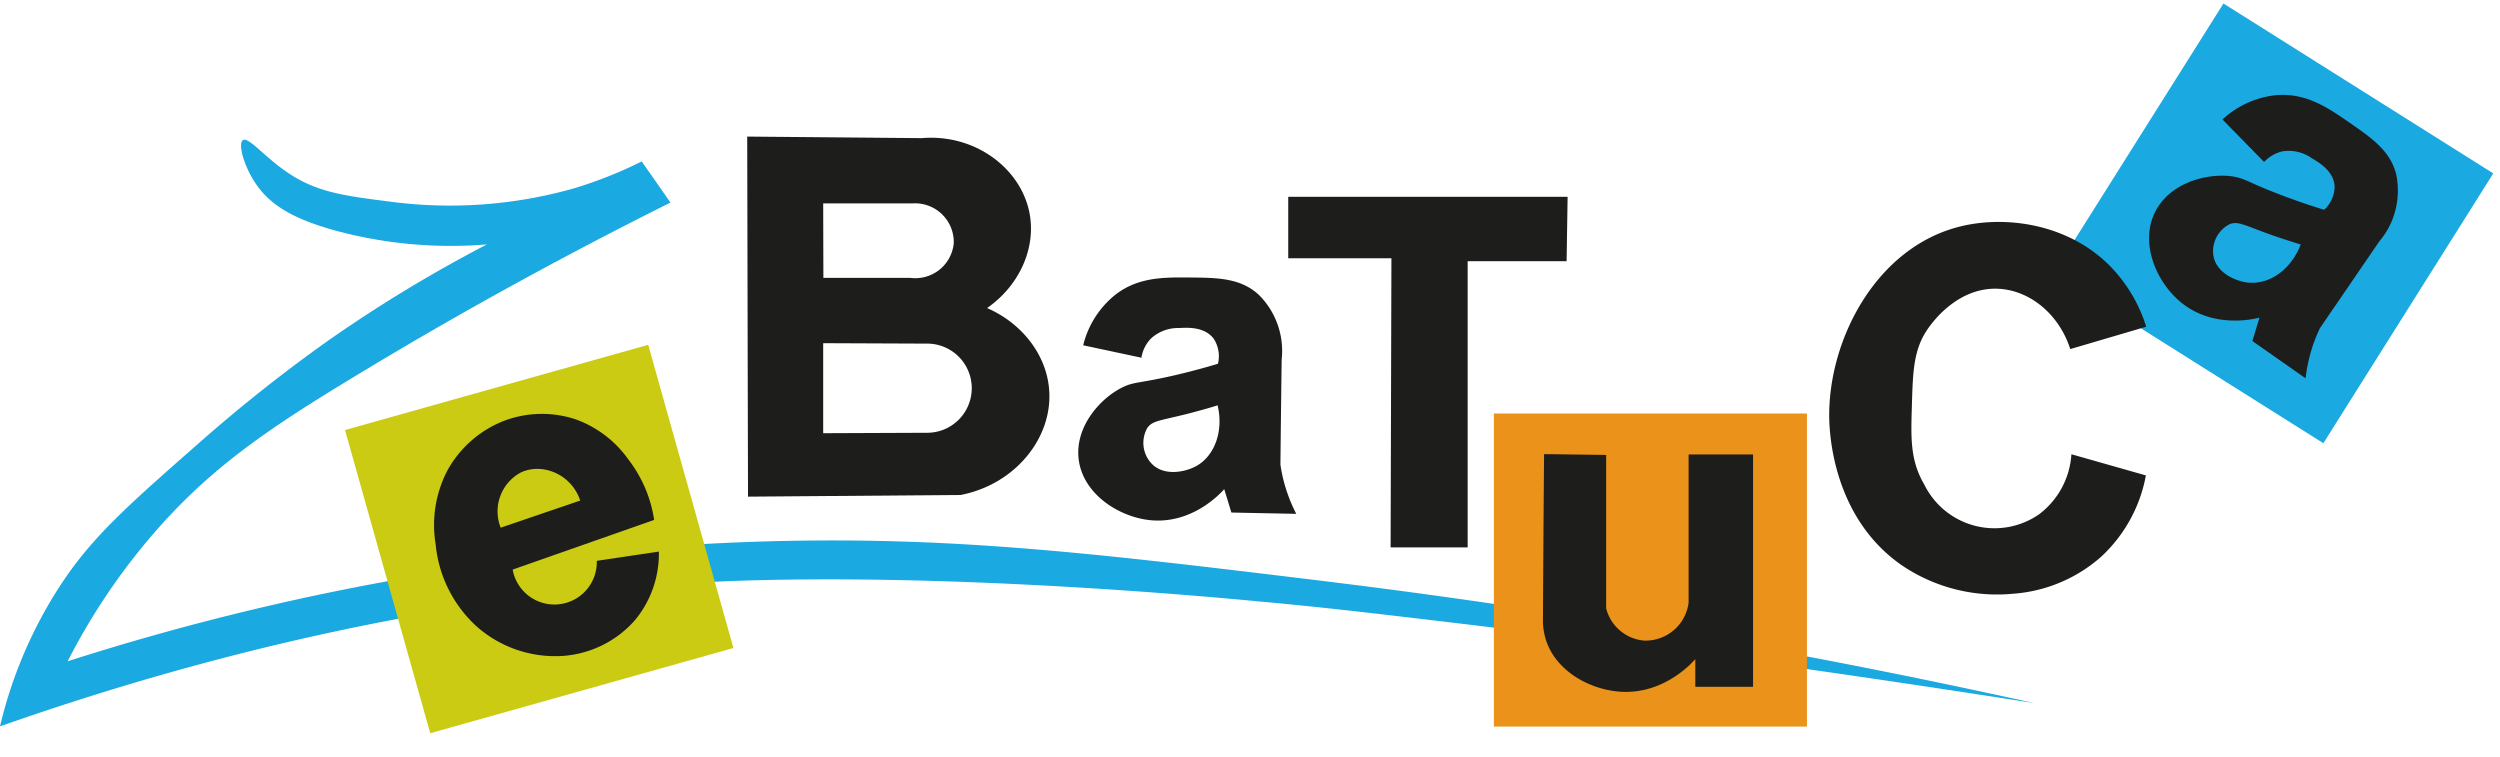 <svg id="Calque_1" data-name="Calque 1" xmlns="http://www.w3.org/2000/svg" viewBox="0 0 402.7 121.89"><defs><style>.cls-1{fill:#1aa9e1;}.cls-2{fill:#ea921a;}.cls-3{fill:#cbcb14;}.cls-4{fill:#1d1d1b;}</style></defs><path class="cls-1" d="M39.12,22.58c.89-.6,3.39,2.6,7.08,5.13C51,31,55.44,31.54,62.92,32.49a73.17,73.17,0,0,0,29.53-2.15A68.29,68.29,0,0,0,103.37,26L108,32.63C86.68,43.26,69.31,53.22,56.18,61.21S33.94,75.37,24.9,85.75a102.84,102.84,0,0,0-14,20.77A408.09,408.09,0,0,1,124,87.19c29.37-.78,51.82,1.86,88.27,6.29,30.68,3.73,69.95,9.72,115.42,19.78-39.73-6.23-72.1-10.4-95.1-13.13C220.08,98.65,213,97.81,203,96.9c-10.39-1-51.59-4.7-86.84-3.24C90.88,94.71,50.65,99.2,0,117A72,72,0,0,1,9.66,94.38c5.09-7.8,10.76-12.8,22.12-22.78A251.3,251.3,0,0,1,52.67,55,228.27,228.27,0,0,1,78.43,39.37a71.13,71.13,0,0,1-24.14-2.16C47.14,35.28,43.6,33,41.35,29.8,39.36,27,38.27,23.17,39.12,22.58Z"/><rect class="cls-1" x="340.54" y="10.28" width="51.36" height="51.36" transform="translate(75.47 -189.6) rotate(32.2)"/><rect class="cls-2" x="240.63" y="66.61" width="50.43" height="50.43"/><rect class="cls-3" x="61.49" y="61.45" width="50.73" height="50.73" transform="translate(-20.25 26.75) rotate(-15.7)"/><path class="cls-4" d="M169,62.83c-.4-5.63-4.33-10.73-10-13.21,5.13-3.56,7.86-9.51,6.87-15.1-1.29-7.31-8.74-13-17.39-12.27L120.36,22q.06,29,.13,58l34.25-.27C163.62,78,169.58,70.44,169,62.83Zm-36.4-30.07h14.43a6.24,6.24,0,0,1,6.6,6.41,6.22,6.22,0,0,1-7,5.59h-14Zm16.85,36.95-16.85.07V55.28l16.65.07a7.18,7.18,0,0,1,.2,14.36Z"/><path class="cls-4" d="M207.12,78.67a24.41,24.41,0,0,1-.87-3.84q.09-8.46.2-16.92a12.71,12.71,0,0,0-3.64-10.38c-2.93-2.75-6.68-2.79-11-2.83s-8.42-.09-12.13,2.76a15,15,0,0,0-5.2,8.16l9.38,2a5.69,5.69,0,0,1,1.55-3.1,6.44,6.44,0,0,1,4.51-1.68c1.36-.08,4.14-.24,5.6,1.75a5.14,5.14,0,0,1,.67,4c-1.44.44-3.71,1.09-6.54,1.76-6,1.41-6.86,1.1-8.76,2-3.56,1.71-7.73,6.28-7.15,11.53.62,5.61,6.38,9.38,11.53,9.91,6.82.69,11.44-4.43,11.93-5l1.15,3.77,10.45.21A25.88,25.88,0,0,1,207.12,78.67ZM192.83,75c-1.91,1.1-5.45,1.77-7.41-.41a4.87,4.87,0,0,1-.61-5.66c.82-1.18,2.06-1.16,6.54-2.29,2-.52,3.69-1,4.78-1.35C197.11,69.38,195.7,73.31,192.83,75Z"/><path class="cls-4" d="M224,88.18h12.41V42.07l15.94,0q.09-5.18.16-10.37h-45V41.6h16.62Z"/><path class="cls-4" d="M248.72,73.15l10,.13V98a6.92,6.92,0,0,0,6.14,5.19A7,7,0,0,0,272,97.08V73.21h10.38v37.42h-9.3v-4.46c-.63.72-5,5.51-11.67,5.27-4.87-.18-10.34-3-12.2-7.82a10.27,10.27,0,0,1-.67-3.91Q248.61,86.42,248.72,73.15Z"/><path class="cls-4" d="M333.66,73.17l12,3.41a23.67,23.67,0,0,1-7.24,13.13,24,24,0,0,1-14.16,5.93A27.33,27.33,0,0,1,306.26,91c-11.2-7.83-11.58-21.64-11.61-23.8-.14-12.56,7.62-27.46,21.22-30.75,7.24-1.74,17-.43,23.73,6.12a24.25,24.25,0,0,1,6.11,10.06l-12.23,3.6c-1.78-5.54-6.4-9.42-11.5-9.71-6.47-.36-10.56,5.23-11.24,6.16-2.53,3.46-2.61,7-2.78,12.9-.15,4.95-.27,8.61,2,12.46a12.6,12.6,0,0,0,18.5,4.8A13.12,13.12,0,0,0,333.66,73.17Z"/><path class="cls-4" d="M106.13,88.85l-10,1.49a6.83,6.83,0,0,1-13.55,1.41l22.79-8A21,21,0,0,0,101.21,74a17.77,17.77,0,0,0-8.56-6.48,17.29,17.29,0,0,0-11.12.14A17.76,17.76,0,0,0,72,75.91a19,19,0,0,0-1.83,11.73,20.53,20.53,0,0,0,6.48,13.15,19.06,19.06,0,0,0,14.22,4.85,17.06,17.06,0,0,0,11.46-5.8A16.79,16.79,0,0,0,106.13,88.85ZM83.89,76.11c3.43-1.63,8.16.25,9.57,4.52L80.65,85A7.11,7.11,0,0,1,83.89,76.11Z"/><path class="cls-4" d="M372.27,56.56a25.2,25.2,0,0,1,1.41-3.68l9.58-14a12.63,12.63,0,0,0,2.09-3.47,12.87,12.87,0,0,0,.66-7.18c-.9-3.92-4-6-7.55-8.47s-6.95-4.75-11.62-4.45A14.9,14.9,0,0,0,358,19.25l6.7,6.84a5.78,5.78,0,0,1,3-1.72,6.45,6.45,0,0,1,4.69,1.12c1.17.68,3.57,2.1,3.67,4.57a5.11,5.11,0,0,1-1.69,3.73c-1.44-.44-3.69-1.16-6.41-2.18-5.74-2.15-6.31-2.9-8.4-3.2-3.91-.55-9.91.92-12.35,5.61-2.61,5,.07,11.35,4.06,14.65,5.28,4.37,12,2.68,12.69,2.49l-1.15,3.77,8.57,6A26.18,26.18,0,0,1,372.27,56.56Zm-9.81-11c-2.2-.15-5.52-1.56-5.94-4.46a4.89,4.89,0,0,1,2.65-5c1.34-.52,2.36.19,6.71,1.74,2,.7,3.63,1.21,4.72,1.54C369.12,43.27,365.76,45.74,362.46,45.53Z"/></svg>